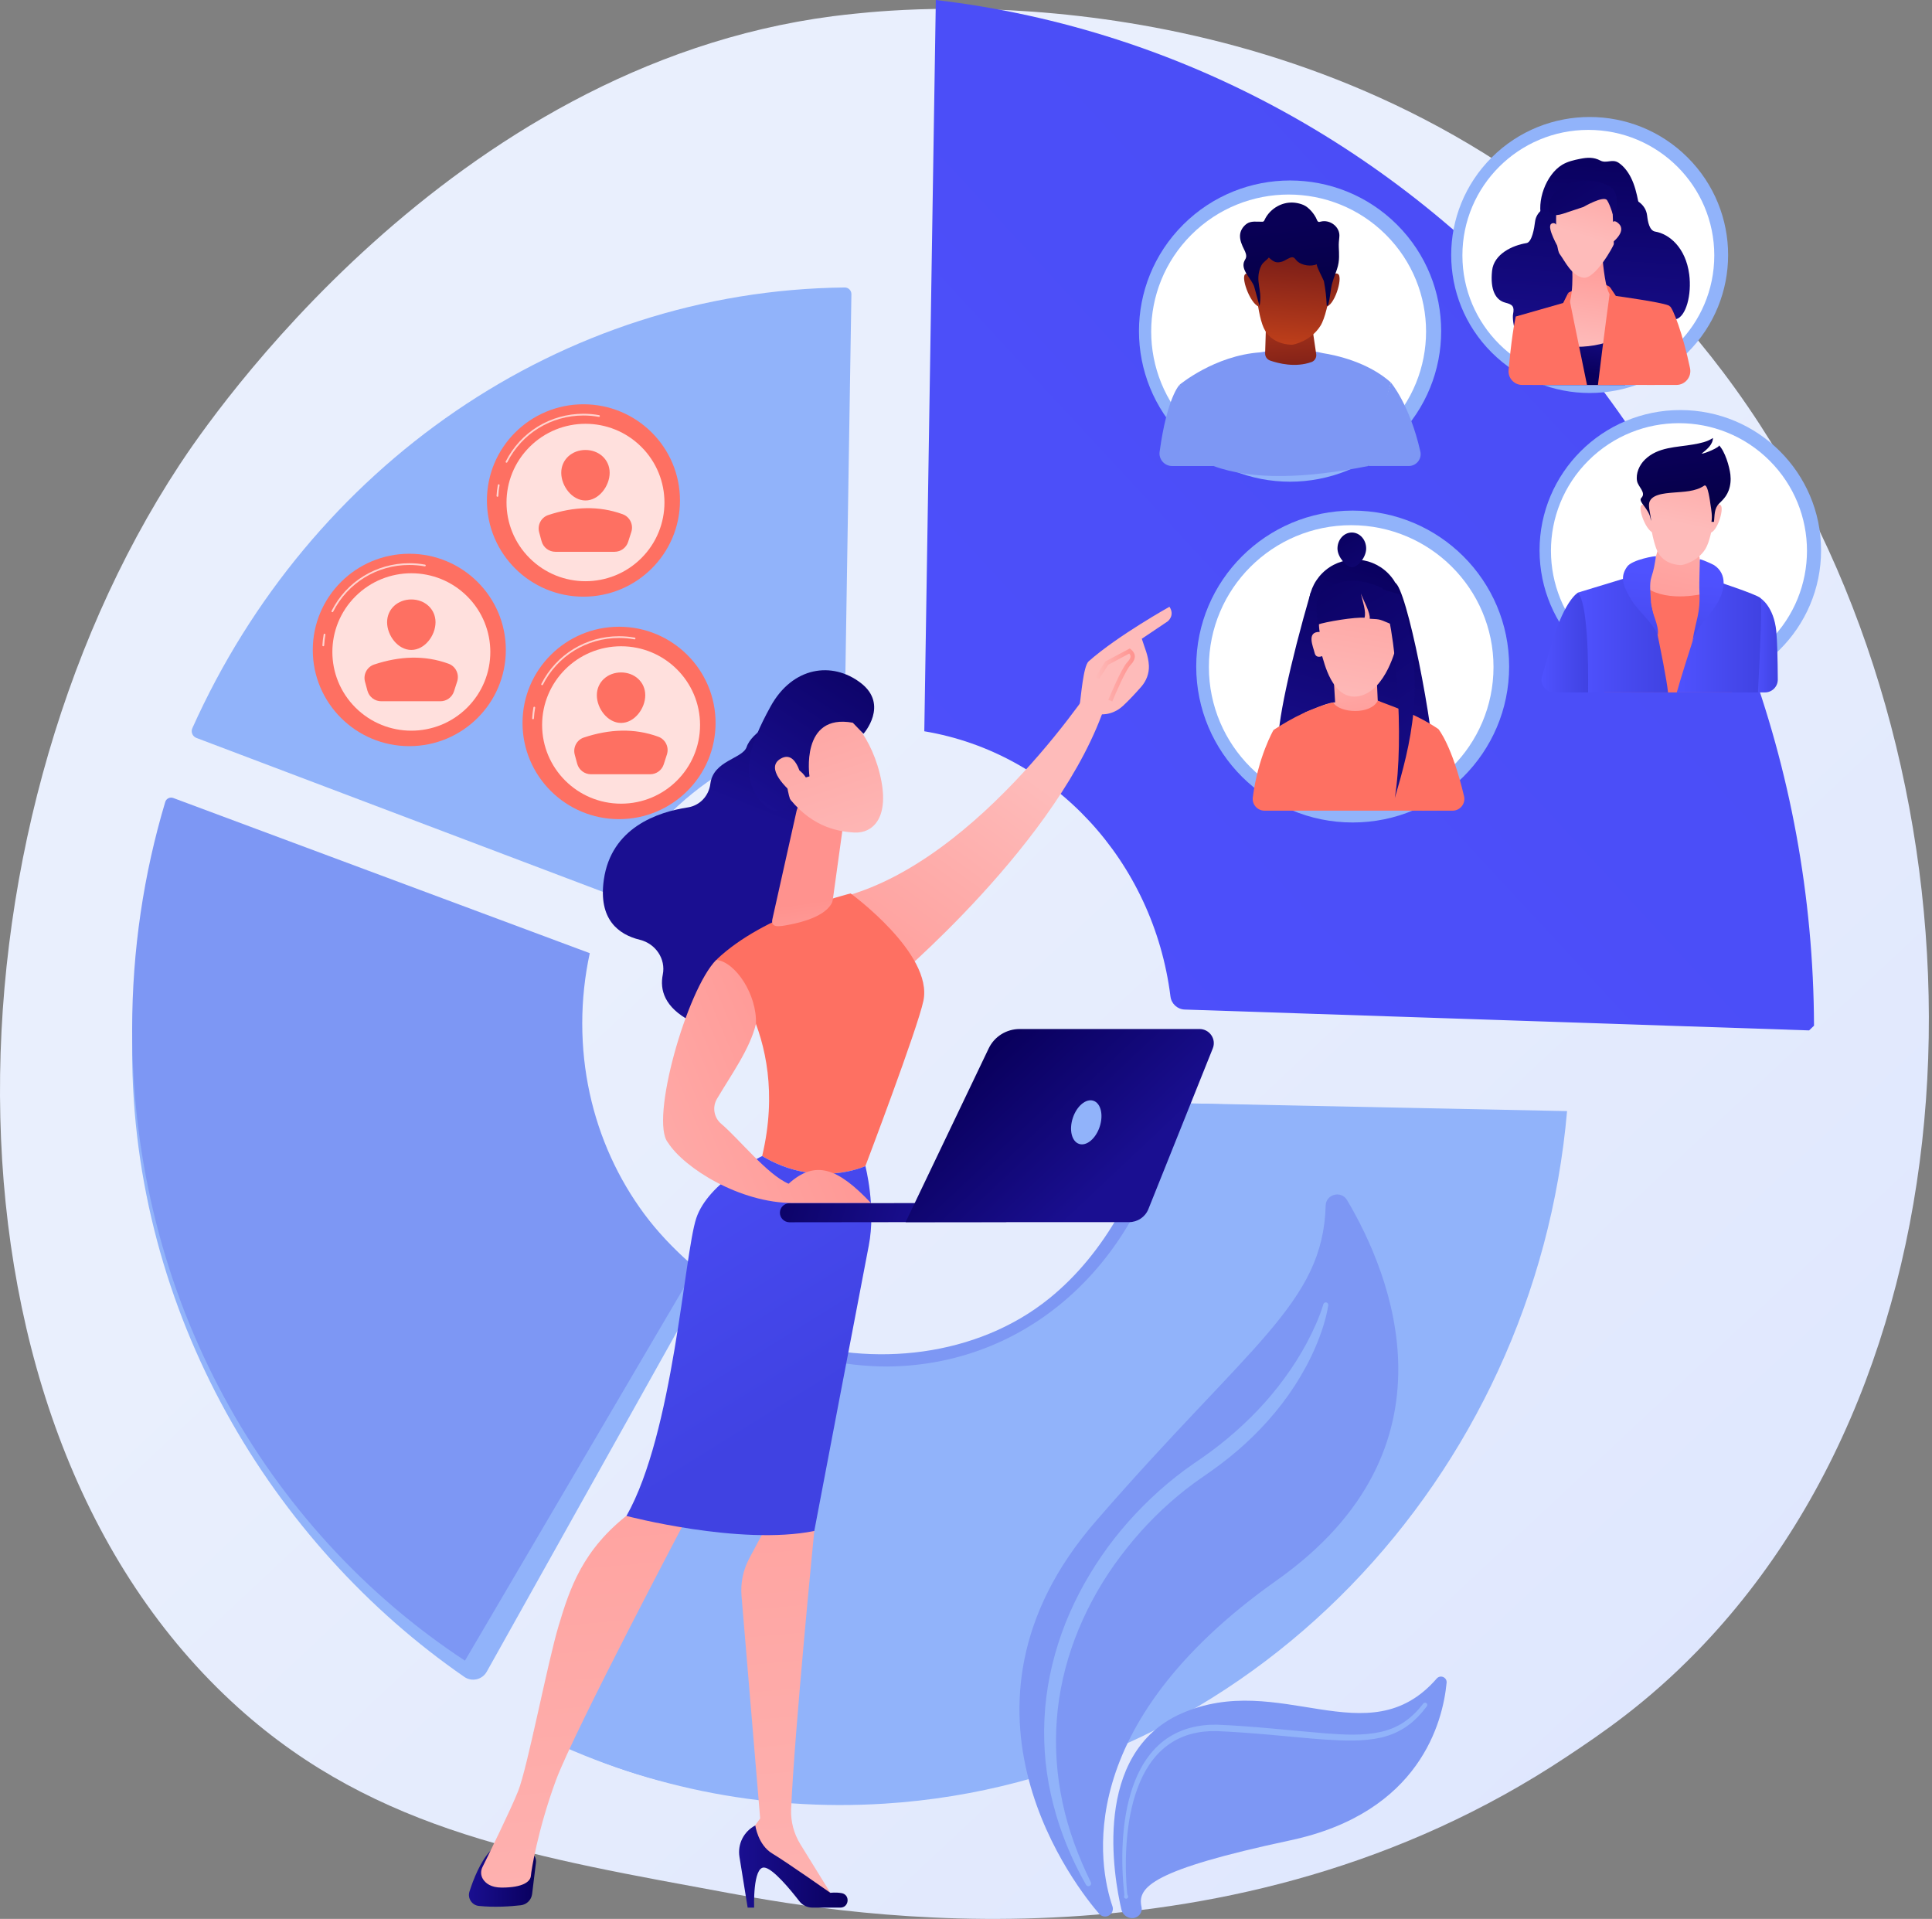 <svg width="146" height="145" viewBox="0 0 146 145" fill="none" xmlns="http://www.w3.org/2000/svg">
<rect x="0" y="0" width="146" height="145" fill="#808080" stroke="none"/>
<g clip-path="url(#clip0_486_3043)">
<path d="M128.226 124.797C124.432 128.695 121.037 130.986 118.437 132.715C93.088 149.583 64.111 144.722 55.152 143.06C40.698 140.379 28.497 138.487 18.014 129.049C-5.808 107.601 -4.649 62.859 13.553 35.144C15.711 31.857 33.886 5.009 62.926 1.226C63.636 1.133 64.166 1.081 64.63 1.032C69.122 0.558 96.961 -1.944 119.661 17.009C122.91 19.722 128.139 24.615 132.988 32.079C150.718 59.368 150.775 101.634 128.226 124.798V124.797Z" fill="url(#paint0_linear_486_3043)"/>
<path d="M46.115 67.601C49.641 60.774 56.2 55.962 63.819 55.102L64.34 22.232C64.345 21.951 64.116 21.72 63.834 21.723C42.345 21.955 23.385 35.283 14.535 55.026C14.406 55.313 14.549 55.65 14.844 55.761L46.115 67.602V67.601Z" fill="#91B3FA"/>
<path d="M88.576 83.349C88.135 83.337 87.74 83.617 87.609 84.037C87.24 85.212 86.565 87.467 86.455 87.752C85.917 89.14 85.288 90.492 84.551 91.786C83.185 94.184 81.437 96.382 79.28 98.123C73.814 102.534 65.956 103.354 59.402 101.171C59.215 101.108 59.03 101.042 58.846 100.973C58.504 100.845 58.121 100.987 57.946 101.305L41.42 131.34C49.444 135.35 56.996 136.399 66.47 135.794C93.997 134.036 115.611 111.762 118.01 84.14L88.576 83.35L88.576 83.349Z" fill="#7D97F4"/>
<path d="M88.576 83.349C86.785 94.31 78.657 102.874 67.612 103.248C64.504 103.353 60.797 102.634 58.072 101.533C57.787 101.418 57.461 101.534 57.308 101.798L40.321 130.92C48.346 134.93 57.408 136.894 66.882 136.288C94.408 134.53 116.023 111.58 118.422 83.959L88.576 83.349V83.349Z" fill="#91B3FA"/>
<path d="M36.781 126.323L53.227 96.924C53.344 96.716 53.294 96.456 53.112 96.302C48.048 92.053 44 86.355 44 78.967C44 77.144 43.189 74.492 43.561 72.782L12.63 61.76C10.913 67.326 9.986 73.249 9.986 79.388C9.986 99.23 20.566 116.683 35.092 126.715C35.66 127.107 36.444 126.924 36.78 126.323H36.781Z" fill="#91B3FA"/>
<path d="M35.136 125.487L52.18 96.451C52.397 96.083 52.322 95.612 52 95.33C47.111 91.044 44 84.603 44 77.334C44 75.512 44.198 73.736 44.569 72.026L13.094 60.3C12.843 60.207 12.564 60.343 12.487 60.599C10.863 66.027 9.987 71.79 9.987 77.755C9.987 98.081 20.064 115.583 35.136 125.486L35.136 125.487Z" fill="#7D97F4"/>
<path d="M69.849 55.258C79.605 56.884 87.17 65.071 88.452 75.302C88.521 75.849 88.974 76.267 89.527 76.285L136.713 77.861C136.86 77.719 136.937 77.645 137.084 77.504C136.939 38.164 108.635 4.461 70.72 0L69.849 55.258Z" fill="url(#paint1_linear_486_3043)"/>
<path d="M105.565 33.066C110.024 28.621 110.024 21.416 105.565 16.971C101.105 12.527 93.875 12.527 89.415 16.971C84.956 21.416 84.956 28.621 89.415 33.066C93.875 37.51 101.105 37.51 105.565 33.066Z" fill="#91B3FA"/>
<path d="M104.725 32.37C108.781 28.328 108.781 21.774 104.725 17.732C100.669 13.69 94.093 13.69 90.037 17.732C85.981 21.774 85.981 28.328 90.037 32.37C94.093 36.412 100.669 36.412 104.725 32.37Z" fill="white"/>
<path d="M91.72 35.214C91.884 34.456 92.013 33.961 92.013 33.961L89.126 29.089C89.126 29.089 88.192 30.031 87.632 34.139C87.554 34.707 87.998 35.214 88.574 35.214H91.72V35.214Z" fill="#7D97F4"/>
<path d="M107.335 34.122C106.533 30.561 105.106 28.903 105.106 28.903L103.299 34.868C103.299 34.868 103.354 34.986 103.437 35.213H106.458C107.034 35.213 107.461 34.682 107.335 34.122Z" fill="#7D97F4"/>
<path d="M91.698 35.213C94.666 36.301 98.699 36.149 103.405 35.213C103.515 34.759 103.665 34.27 103.864 33.708L105.106 28.901C103.366 27.346 100.92 26.833 99.979 26.687C97.791 26.146 95.235 26.625 95.235 26.625C91.769 26.866 89.127 29.083 89.127 29.083L91.275 33.953C91.444 34.363 91.586 34.784 91.699 35.212L91.698 35.213Z" fill="#7D97F4"/>
<path d="M95.679 24.277L95.605 26.705C95.598 26.945 95.747 27.161 95.974 27.242C96.597 27.461 97.887 27.794 99.108 27.358C99.355 27.27 99.503 27.018 99.465 26.76L99.099 24.278H95.679V24.277Z" fill="url(#paint2_linear_486_3043)"/>
<path d="M94.777 20.202C94.777 20.202 94.919 23.481 95.492 24.764C96.064 26.048 97.495 26.048 97.638 26.048C97.781 26.048 99.069 25.762 99.784 24.622C100.5 23.481 100.786 19.774 100.786 19.774C100.786 19.774 99.498 18.348 97.781 18.205C96.064 18.063 94.777 19.488 94.777 20.202Z" fill="url(#paint3_linear_486_3043)"/>
<path d="M100.162 21.385C100.162 21.385 100.818 20.404 101.146 20.731C101.475 21.058 100.818 23.184 100.162 23.184C99.505 23.184 100.162 21.385 100.162 21.385V21.385Z" fill="url(#paint4_linear_486_3043)"/>
<path d="M95.237 21.549C95.237 21.549 94.416 20.404 94.088 20.732C93.76 21.059 94.581 23.185 95.237 23.185V21.549Z" fill="url(#paint5_linear_486_3043)"/>
<path d="M101.191 19.398C101.196 19.177 101.183 18.947 101.172 18.686C101.16 18.425 101.185 18.163 101.213 17.903C101.293 17.154 100.508 16.56 99.798 16.748C99.743 16.763 99.684 16.781 99.632 16.761C99.566 16.735 99.536 16.66 99.51 16.594C99.346 16.186 98.909 15.659 98.496 15.486C98.14 15.338 97.747 15.276 97.364 15.319C96.591 15.407 95.881 15.921 95.559 16.626C95.54 16.666 95.521 16.709 95.484 16.732C95.451 16.753 95.409 16.754 95.369 16.755C94.982 16.76 94.535 16.676 94.208 16.913C93.931 17.114 93.728 17.427 93.708 17.774C93.687 18.152 93.85 18.515 94.019 18.855C94.12 19.061 94.227 19.296 94.146 19.511C94.121 19.577 94.079 19.635 94.048 19.698C93.695 20.395 94.621 21.081 94.792 21.707C94.922 22.182 95.052 22.657 95.181 23.131C95.239 22.828 95.256 22.517 95.23 22.209C95.194 21.786 95.079 21.368 95.095 20.943C95.106 20.638 95.176 20.336 95.317 20.064C95.453 19.802 95.701 19.687 95.885 19.458C96.056 19.617 96.243 19.784 96.475 19.817C96.62 19.839 96.768 19.804 96.909 19.76C97.121 19.694 97.423 19.454 97.629 19.438C97.835 19.422 97.907 19.638 98.043 19.752C98.421 20.068 99.066 20.156 99.519 19.967C99.414 20.011 100.028 21.152 100.048 21.256C100.165 21.863 100.236 22.48 100.259 23.098C100.308 23.134 100.363 23.061 100.379 23.003C100.491 22.591 100.525 22.163 100.598 21.742C100.679 21.267 100.872 20.82 101.027 20.365C101.148 20.011 101.187 19.712 101.192 19.399L101.191 19.398Z" fill="url(#paint6_linear_486_3043)"/>
<path d="M127.528 26.642C131.614 22.57 131.614 15.967 127.528 11.895C123.442 7.822 116.816 7.822 112.73 11.895C108.644 15.967 108.644 22.57 112.73 26.642C116.816 30.715 123.442 30.715 127.528 26.642Z" fill="#91B3FA"/>
<path d="M120.03 28.785C125.286 28.785 129.547 24.538 129.547 19.3C129.547 14.062 125.286 9.815 120.03 9.815C114.773 9.815 110.513 14.062 110.513 19.3C110.513 24.538 114.773 28.785 120.03 28.785Z" fill="white"/>
<path d="M117.989 17.24C117.387 17.24 116.762 17.317 116.526 16.593C116.081 15.231 116.828 13.194 118.051 12.453C118.46 12.205 118.937 12.096 119.407 12.002C119.959 11.892 120.436 11.865 120.934 12.131C121.393 12.377 121.839 11.982 122.315 12.298C122.72 12.567 123.031 12.99 123.247 13.417C123.529 13.975 123.676 14.591 123.799 15.204C123.827 15.343 123.854 15.487 123.822 15.625C123.796 15.741 123.731 15.844 123.667 15.944C123.173 16.706 122.516 17.241 121.565 17.241H117.989V17.24Z" fill="url(#paint7_linear_486_3043)"/>
<path d="M117.868 14.842C117.868 14.842 117.977 15.069 117.267 15.424C116.872 15.623 116.102 15.915 116 16.771C115.948 17.213 115.775 18.303 115.353 18.37C114.303 18.538 112.886 19.191 112.754 20.461C112.602 21.918 113.023 22.683 113.767 22.873C114.314 23.013 114.452 23.16 114.342 23.735C114.236 24.288 114.656 26.27 115.573 26.775C117.629 27.907 119.42 22.751 119.42 22.751L119.84 16.093L117.868 14.841V14.842Z" fill="url(#paint8_linear_486_3043)"/>
<path d="M122.572 14.26C122.572 14.26 122.462 14.501 123.184 14.877C123.587 15.087 124.37 15.397 124.474 16.304C124.527 16.771 124.652 17.429 125.081 17.5C126.15 17.679 127.389 18.716 127.653 20.732C127.854 22.27 127.415 23.92 126.656 24.122C126.1 24.27 126.142 23.976 126.254 24.586C126.362 25.172 126.109 24.946 125.175 25.481C123.082 26.68 120.993 22.64 120.993 22.64L120.564 15.587L122.573 14.26L122.572 14.26Z" fill="url(#paint9_linear_486_3043)"/>
<path d="M119.774 21.652C119.774 21.652 121.363 21.244 121.7 21.748C121.869 22.587 121.956 23.42 121.956 23.42L120.125 23.762L118.914 23.485L118.627 23.318L118.507 22.13C118.507 22.13 119.126 21.772 119.774 21.651L119.774 21.652Z" fill="url(#paint10_linear_486_3043)"/>
<path d="M117.869 17.421C117.869 17.421 117.613 16.658 117.23 16.912C116.847 17.167 117.806 18.792 117.806 18.792L117.869 17.421Z" fill="url(#paint11_linear_486_3043)"/>
<path d="M121.701 17.421C121.701 17.421 121.701 16.276 122.339 16.912C122.978 17.549 121.701 18.439 121.701 18.439V17.421Z" fill="url(#paint12_linear_486_3043)"/>
<path d="M127.715 27.823C127.181 25.251 126.413 23.241 126.171 23.125L124.721 26.7C124.721 26.7 124.428 27.765 124.452 29.088H126.681C127.35 29.088 127.851 28.476 127.715 27.823Z" fill="url(#paint13_linear_486_3043)"/>
<path d="M116.554 29.088C116.621 27.939 116.592 27.215 116.592 27.215L114.548 23.909C114.548 23.909 114.292 24.923 114.037 27.596C114.025 27.72 114.014 27.846 114.003 27.974C113.953 28.574 114.429 29.088 115.032 29.088H116.554H116.554Z" fill="url(#paint14_linear_486_3043)"/>
<path d="M119.383 29.096H121.608L122.212 22.775C122.212 22.775 121.701 22.644 121.445 21.753C121.189 20.862 121.062 19.078 121.062 19.078L118.763 19.586C118.763 19.586 119.019 22.012 118.508 23.157L119.383 29.096Z" fill="url(#paint15_linear_486_3043)"/>
<path d="M122.809 29.096L123.129 25.105C120.799 26.495 118.402 26.428 115.971 25.691L116.661 29.095H122.809V29.096Z" fill="url(#paint16_linear_486_3043)"/>
<path d="M119.929 29.088C119.239 25.768 118.508 22.134 118.508 22.134L118.125 22.896L114.549 23.917C114.724 24.731 115.259 26.972 115.796 29.088H119.93H119.929Z" fill="url(#paint17_linear_486_3043)"/>
<path d="M125.039 29.088C125.23 28.071 125.397 27.277 125.397 27.277L126.171 23.125C125.927 22.883 122.109 22.361 122.109 22.361L121.701 21.753C121.701 21.753 121.191 25.446 120.755 29.088H125.039L125.039 29.088Z" fill="url(#paint18_linear_486_3043)"/>
<path d="M117.614 15.639C117.614 15.639 117.486 18.694 117.87 19.203C118.252 19.712 118.763 20.858 119.658 20.985C120.551 21.112 121.956 18.567 121.956 18.439C121.956 18.312 121.829 15.003 121.829 15.003C121.829 15.003 119.147 12.839 117.614 15.639Z" fill="url(#paint19_linear_486_3043)"/>
<path d="M117.103 15.13C117.103 15.13 116.592 16.657 118.124 16.148L119.657 15.639C119.657 15.639 121.189 14.748 121.445 15.13C121.7 15.511 121.955 16.452 121.955 16.452C121.955 16.452 122.466 15.13 121.955 14.366C121.445 13.602 118.251 12.966 117.102 15.13H117.103Z" fill="url(#paint20_linear_486_3043)"/>
<path d="M102.221 62.15C108.751 62.15 114.045 56.874 114.045 50.366C114.045 43.859 108.751 38.583 102.221 38.583C95.691 38.583 90.398 43.859 90.398 50.366C90.398 56.874 95.691 62.15 102.221 62.15Z" fill="#91B3FA"/>
<path d="M102.109 61.119C108.048 61.119 112.863 56.321 112.863 50.402C112.863 44.483 108.048 39.685 102.109 39.685C96.17 39.685 91.355 44.483 91.355 50.402C91.355 56.321 96.17 61.119 102.109 61.119Z" fill="white"/>
<path d="M104.886 48.253C106.256 46.888 106.256 44.675 104.886 43.309C103.516 41.944 101.295 41.944 99.926 43.309C98.556 44.675 98.556 46.888 99.926 48.253C101.295 49.618 103.516 49.618 104.886 48.253Z" fill="url(#paint21_linear_486_3043)"/>
<path d="M99.037 44.805C97.494 50.121 96.446 54.954 96.616 56.313L101.113 55.84L101.635 46.006L99.037 44.805Z" fill="url(#paint22_linear_486_3043)"/>
<path d="M104.016 44.256L103.399 56.277L108.488 58.977C108.381 54.869 106.275 44.313 105.413 44.03L104.016 44.255L104.016 44.256Z" fill="url(#paint23_linear_486_3043)"/>
<path d="M104.017 50.766L104.165 54.039L100.979 54.517L100.778 51.081L104.017 50.766Z" fill="url(#paint24_linear_486_3043)"/>
<path d="M105.528 48.794C105.528 48.794 104.765 52.193 102.699 52.602C100.633 53.01 100.021 49.808 99.912 49.578C99.912 49.578 99.45 49.794 99.346 49.337C99.242 48.879 98.697 47.728 99.725 47.751C99.725 47.751 99.523 46.608 99.878 46.046C100.234 45.485 100.95 44.135 102.427 44.51C103.904 44.886 106.265 46.124 105.528 48.794V48.794Z" fill="url(#paint25_linear_486_3043)"/>
<path d="M104.115 52.945L106.136 54.013L103.49 56.907L98.598 53.84C99.343 53.563 100.076 53.19 100.745 53.079L104.115 52.945Z" fill="url(#paint26_linear_486_3043)"/>
<path d="M99.84 44.71C99.15 45.672 99.693 46.526 99.507 47.218C100.176 46.975 102.435 46.613 103.115 46.68C103.255 46.219 102.98 45.453 102.838 44.849C103.058 45.423 103.563 46.3 103.509 46.754C104.422 46.796 104.235 46.808 105.261 47.218L104.463 44.442C102.684 43.614 101.147 43.719 99.841 44.711L99.84 44.71Z" fill="url(#paint27_linear_486_3043)"/>
<path d="M103.241 41.448C103.241 42.115 102.611 42.864 102.156 42.864C101.782 42.864 101.072 42.115 101.072 41.448C101.072 40.78 101.557 40.239 102.156 40.239C102.756 40.239 103.241 40.78 103.241 41.448Z" fill="url(#paint28_linear_486_3043)"/>
<path d="M107.586 61.258L108.699 55.091C107.185 54.065 105.782 53.577 104.116 52.947C103.599 54.018 101.239 53.911 100.746 53.08C99.176 53.478 97.682 54.212 96.237 55.163L97.759 61.258H107.586V61.258Z" fill="url(#paint29_linear_486_3043)"/>
<path d="M110.637 60.167C109.736 56.328 108.699 55.091 108.699 55.091L107.034 60.138C107.034 60.138 107.235 60.541 107.498 61.258H109.768C110.343 61.258 110.768 60.724 110.638 60.167H110.637Z" fill="url(#paint30_linear_486_3043)"/>
<path d="M97.87 61.257C98.053 60.598 98.299 59.906 98.618 59.197L96.237 55.164C96.237 55.164 95.062 57.198 94.673 60.26C94.606 60.789 95.022 61.257 95.558 61.257H97.87Z" fill="url(#paint31_linear_486_3043)"/>
<path d="M104.358 44.503C105.538 47.477 106.127 55.864 105.406 60.299C106.534 56.427 107.94 51.516 105.792 44.911L104.358 44.503Z" fill="url(#paint32_linear_486_3043)"/>
<path d="M126.98 52.186C132.854 52.186 137.617 47.44 137.617 41.586C137.617 35.731 132.854 30.985 126.98 30.985C121.105 30.985 116.343 35.731 116.343 41.586C116.343 47.44 121.105 52.186 126.98 52.186Z" fill="#91B3FA"/>
<path d="M133.719 48.435C137.497 44.67 137.497 38.566 133.719 34.801C129.941 31.036 123.816 31.036 120.038 34.801C116.26 38.566 116.26 44.67 120.038 48.435C123.816 52.2 129.941 52.2 133.719 48.435Z" fill="white"/>
<path d="M133.375 52.322C133.914 52.322 134.35 51.884 134.346 51.347C134.336 49.807 134.305 48.455 134.233 47.708C134.049 45.803 133.034 45.198 133.034 45.198L132.517 52.322H133.375Z" fill="url(#paint33_linear_486_3043)"/>
<path d="M130.878 52.322C130.803 48.331 130.729 45.031 130.729 45.031C128.916 43.919 122.221 44.058 122.221 44.058C122.221 44.058 121.756 47.908 121.226 52.322H130.878Z" fill="url(#paint34_linear_486_3043)"/>
<path d="M119.822 52.322H126.052C125.852 50.392 124.243 43.255 124.243 43.255L119.245 44.779C119.245 44.779 119.64 49.229 119.64 50.619C119.64 50.938 119.73 51.556 119.821 52.322H119.822Z" fill="url(#paint35_linear_486_3043)"/>
<path d="M120.009 52.322C120.032 49.969 119.989 45.631 119.246 44.784C119.246 44.784 118.283 45.278 117.307 48.475C117.025 49.398 116.769 50.273 116.53 51.108C116.357 51.716 116.816 52.321 117.45 52.321H120.009L120.009 52.322Z" fill="url(#paint36_linear_486_3043)"/>
<path d="M132.847 52.322C133.027 48.939 133.184 45.335 133.034 45.186C132.755 44.908 129.404 43.817 129.404 43.817C129.404 43.817 127.22 50.472 126.713 52.322H132.847Z" fill="url(#paint37_linear_486_3043)"/>
<path d="M124.453 44.435L125.29 41.516H128.358L128.777 44.852C128.777 44.852 126.126 45.547 124.453 44.435Z" fill="url(#paint38_linear_486_3043)"/>
<path d="M124.453 37.725C124.453 37.725 124.741 40.517 125.227 41.608C125.714 42.698 126.929 42.698 127.051 42.698C127.172 42.698 128.267 42.456 128.874 41.486C129.482 40.517 129.725 37.367 129.725 37.367C129.725 37.367 128.631 36.155 127.172 36.034C125.714 35.913 124.453 37.119 124.453 37.724V37.725Z" fill="url(#paint39_linear_486_3043)"/>
<path d="M129.195 38.736C129.195 38.736 129.753 37.902 130.032 38.18C130.311 38.458 129.753 40.264 129.195 40.264C128.637 40.264 129.195 38.735 129.195 38.735V38.736Z" fill="url(#paint40_linear_486_3043)"/>
<path d="M125.01 38.875C125.01 38.875 124.313 37.902 124.034 38.18C123.755 38.458 124.452 40.265 125.01 40.265V38.875Z" fill="url(#paint41_linear_486_3043)"/>
<path d="M130.626 37.082C130.773 36.7 130.812 36.273 130.765 35.864C130.692 35.247 130.359 34.102 129.898 33.643C130.029 33.774 128.779 34.301 128.586 34.282C128.962 33.977 129.43 33.628 129.447 33.096C129.012 33.388 128.481 33.493 127.964 33.584C126.676 33.81 125.291 33.763 124.299 34.735C123.885 35.141 123.605 35.768 123.711 36.353C123.788 36.78 124.427 37.231 124.034 37.624C123.756 37.903 124.598 38.408 124.734 39.198C124.744 39.255 124.754 39.313 124.771 39.367C124.759 38.964 124.603 38.53 124.613 38.138C124.633 37.333 125.851 37.276 126.446 37.222C127.238 37.152 128.103 37.158 128.788 36.697C129.067 36.509 129.244 38.026 129.256 38.1C129.325 38.532 129.407 38.995 129.334 39.431H129.526C129.582 38.919 129.531 38.43 129.908 38.057C130.091 37.878 130.274 37.696 130.417 37.484C130.502 37.358 130.572 37.222 130.626 37.081L130.626 37.082Z" fill="url(#paint42_linear_486_3043)"/>
<path d="M125.141 42.035C125.034 42.674 125.001 42.983 124.798 43.598C124.614 44.153 124.749 44.927 124.76 45.511C124.776 46.326 125.411 47.217 125.272 48.018C124.916 47.022 123.83 46.246 123.274 45.316C122.731 44.407 122.343 43.673 122.964 42.815C123.349 42.283 125.15 41.985 125.141 42.035L125.141 42.035Z" fill="url(#paint43_linear_486_3043)"/>
<path d="M128.425 44.708C128.502 46.405 128.168 46.749 127.897 48.464C128.261 47.306 129.08 46.697 129.725 45.664C130.36 44.646 130.566 43.377 129.526 42.698C129.455 42.652 128.448 42.187 128.453 42.277C128.465 42.525 128.392 43.973 128.425 44.708H128.425Z" fill="url(#paint44_linear_486_3043)"/>
<path d="M30.931 56.382C34.959 56.382 38.225 53.128 38.225 49.113C38.225 45.098 34.959 41.844 30.931 41.844C26.903 41.844 23.637 45.098 23.637 49.113C23.637 53.128 26.903 56.382 30.931 56.382Z" fill="url(#paint45_linear_486_3043)"/>
<path d="M35.917 54.082C38.671 51.338 38.671 46.889 35.917 44.144C33.163 41.4 28.699 41.4 25.945 44.144C23.191 46.889 23.191 51.338 25.945 54.082C28.699 56.827 33.163 56.827 35.917 54.082Z" fill="url(#paint46_linear_486_3043)"/>
<path opacity="0.7" d="M24.431 48.835C24.431 48.835 24.428 48.835 24.427 48.835C24.39 48.833 24.363 48.802 24.364 48.765C24.379 48.489 24.411 48.212 24.46 47.942C24.466 47.905 24.501 47.882 24.537 47.888C24.573 47.894 24.597 47.929 24.591 47.965C24.543 48.23 24.512 48.501 24.498 48.771C24.495 48.807 24.466 48.834 24.431 48.834V48.835Z" fill="white"/>
<path opacity="0.7" d="M25.117 46.26C25.107 46.26 25.097 46.258 25.087 46.252C25.054 46.236 25.041 46.196 25.057 46.163C26.183 43.94 28.434 42.559 30.931 42.559C31.33 42.559 31.729 42.594 32.117 42.665C32.154 42.672 32.178 42.706 32.171 42.742C32.164 42.778 32.13 42.803 32.094 42.795C31.713 42.726 31.321 42.691 30.931 42.691C28.485 42.691 26.279 44.044 25.176 46.222C25.164 46.246 25.141 46.259 25.116 46.259L25.117 46.26Z" fill="white"/>
<path opacity="0.78" d="M35.305 53.471C37.636 51.148 37.636 47.383 35.305 45.06C32.974 42.737 29.196 42.737 26.865 45.06C24.534 47.383 24.534 51.148 26.865 53.471C29.196 55.794 32.974 55.794 35.305 53.471Z" fill="white"/>
<path d="M32.912 47.018C32.912 48.026 32.093 49.112 31.082 49.112C30.072 49.112 29.253 48.026 29.253 47.018C29.253 46.011 30.072 45.297 31.082 45.297C32.093 45.297 32.912 46.011 32.912 47.018Z" fill="url(#paint47_linear_486_3043)"/>
<path d="M28.812 52.99H33.278C33.749 52.99 34.165 52.688 34.308 52.241L34.549 51.492C34.725 50.944 34.439 50.35 33.896 50.153C32.078 49.491 30.198 49.576 28.273 50.214C27.734 50.393 27.434 50.968 27.583 51.515L27.768 52.195C27.896 52.665 28.324 52.99 28.812 52.99Z" fill="url(#paint48_linear_486_3043)"/>
<path d="M44.091 45.087C48.12 45.087 51.385 41.833 51.385 37.818C51.385 33.803 48.12 30.549 44.091 30.549C40.063 30.549 36.797 33.803 36.797 37.818C36.797 41.833 40.063 45.087 44.091 45.087Z" fill="url(#paint49_linear_486_3043)"/>
<path d="M49.077 42.787C51.831 40.043 51.831 35.594 49.077 32.849C46.324 30.105 41.859 30.105 39.105 32.849C36.352 35.594 36.352 40.043 39.105 42.787C41.859 45.532 46.324 45.532 49.077 42.787Z" fill="url(#paint50_linear_486_3043)"/>
<path opacity="0.7" d="M37.591 37.54C37.591 37.54 37.589 37.54 37.588 37.54C37.551 37.538 37.523 37.507 37.524 37.47C37.539 37.194 37.571 36.917 37.62 36.647C37.627 36.61 37.661 36.587 37.697 36.593C37.734 36.599 37.758 36.634 37.751 36.67C37.703 36.935 37.672 37.206 37.658 37.476C37.656 37.512 37.627 37.539 37.591 37.539V37.54Z" fill="white"/>
<path opacity="0.7" d="M38.277 34.966C38.267 34.966 38.256 34.964 38.246 34.959C38.214 34.942 38.2 34.902 38.217 34.869C39.343 32.646 41.594 31.265 44.091 31.265C44.489 31.265 44.888 31.3 45.277 31.371C45.313 31.378 45.337 31.412 45.331 31.448C45.324 31.484 45.29 31.509 45.253 31.501C44.872 31.432 44.481 31.397 44.091 31.397C41.644 31.397 39.439 32.75 38.336 34.928C38.324 34.952 38.3 34.965 38.276 34.965L38.277 34.966Z" fill="white"/>
<path opacity="0.78" d="M48.465 42.177C50.795 39.855 50.795 36.089 48.465 33.766C46.134 31.443 42.355 31.443 40.025 33.766C37.694 36.089 37.694 39.855 40.025 42.177C42.355 44.5 46.134 44.5 48.465 42.177Z" fill="white"/>
<path d="M46.072 35.723C46.072 36.73 45.253 37.818 44.242 37.818C43.232 37.818 42.413 36.73 42.413 35.723C42.413 34.716 43.232 34.002 44.242 34.002C45.253 34.002 46.072 34.717 46.072 35.723Z" fill="url(#paint51_linear_486_3043)"/>
<path d="M41.972 41.696H46.438C46.909 41.696 47.325 41.393 47.468 40.946L47.709 40.197C47.885 39.649 47.599 39.056 47.056 38.858C45.239 38.196 43.359 38.281 41.433 38.919C40.894 39.098 40.595 39.673 40.743 40.22L40.928 40.9C41.056 41.37 41.484 41.696 41.972 41.696Z" fill="url(#paint52_linear_486_3043)"/>
<path d="M46.781 61.898C50.81 61.898 54.075 58.643 54.075 54.629C54.075 50.614 50.81 47.359 46.781 47.359C42.753 47.359 39.487 50.614 39.487 54.629C39.487 58.643 42.753 61.898 46.781 61.898Z" fill="url(#paint53_linear_486_3043)"/>
<path d="M46.781 61.656C50.676 61.656 53.833 58.51 53.833 54.629C53.833 50.748 50.676 47.602 46.781 47.602C42.887 47.602 39.73 50.748 39.73 54.629C39.73 58.51 42.887 61.656 46.781 61.656Z" fill="url(#paint54_linear_486_3043)"/>
<path opacity="0.7" d="M40.281 54.35C40.281 54.35 40.279 54.35 40.278 54.35C40.241 54.348 40.213 54.317 40.214 54.281C40.229 54.005 40.261 53.728 40.31 53.457C40.317 53.421 40.351 53.397 40.387 53.403C40.424 53.41 40.448 53.444 40.441 53.48C40.394 53.746 40.362 54.017 40.348 54.287C40.346 54.322 40.317 54.35 40.281 54.35V54.35Z" fill="white"/>
<path opacity="0.7" d="M40.967 51.776C40.957 51.776 40.947 51.774 40.937 51.769C40.904 51.752 40.89 51.713 40.907 51.679C42.033 49.456 44.284 48.075 46.781 48.075C47.179 48.075 47.579 48.111 47.967 48.181C48.004 48.188 48.028 48.223 48.021 48.258C48.014 48.295 47.98 48.319 47.943 48.312C47.562 48.242 47.171 48.208 46.781 48.208C44.334 48.208 42.129 49.561 41.026 51.739C41.014 51.762 40.991 51.776 40.966 51.776L40.967 51.776Z" fill="white"/>
<path opacity="0.78" d="M46.935 60.729C50.231 60.729 52.903 58.066 52.903 54.782C52.903 51.497 50.231 48.834 46.935 48.834C43.639 48.834 40.967 51.497 40.967 54.782C40.967 58.066 43.639 60.729 46.935 60.729Z" fill="white"/>
<path d="M48.762 52.534C48.762 53.541 47.943 54.628 46.933 54.628C45.922 54.628 45.103 53.541 45.103 52.534C45.103 51.527 45.922 50.812 46.933 50.812C47.943 50.812 48.762 51.527 48.762 52.534Z" fill="url(#paint55_linear_486_3043)"/>
<path d="M44.662 58.506H49.129C49.599 58.506 50.015 58.203 50.158 57.757L50.399 57.008C50.575 56.459 50.289 55.866 49.746 55.669C47.929 55.006 46.049 55.091 44.123 55.73C43.584 55.908 43.285 56.484 43.434 57.031L43.618 57.711C43.746 58.18 44.174 58.506 44.662 58.506Z" fill="url(#paint56_linear_486_3043)"/>
<path d="M58.812 54.34C58.812 54.34 56.797 55.316 56.426 56.439C56.129 57.339 53.901 57.455 53.681 59.226C53.567 60.14 52.888 60.872 51.975 61.012C49.699 61.359 46.192 62.537 45.631 66.475C45.203 69.48 46.74 70.62 48.353 71.014C49.539 71.304 50.326 72.453 50.086 73.645C49.857 74.788 50.199 76.111 52.187 77.156C56.642 79.499 61.091 71.606 61.091 71.606L62.003 57.825L58.812 54.34V54.34Z" fill="url(#paint57_linear_486_3043)"/>
<path d="M83.053 51.072C83.053 51.072 74.158 65.094 63.581 67.802C63.581 67.802 65.642 73.652 67.233 74.322C67.233 74.322 80.246 63.501 83.59 53.065L83.053 51.073V51.072Z" fill="url(#paint58_linear_486_3043)"/>
<path d="M40.5 140.754L40.212 143.116C40.157 143.564 39.803 143.918 39.353 143.969C38.594 144.056 37.375 144.144 36.181 144.019C35.658 143.963 35.318 143.435 35.477 142.936C35.768 142.024 36.3 140.655 37.067 139.85H39.696C40.182 139.85 40.558 140.273 40.5 140.754L40.5 140.754Z" fill="url(#paint59_linear_486_3043)"/>
<path d="M61.092 113.086L61.535 115.687C61.535 115.687 60.049 130.687 59.785 136.688C59.744 137.629 59.988 138.558 60.484 139.36L63.068 143.542L56.501 139.68L56.37 138.881L57.445 137.409L56.037 120.604C55.954 119.617 56.158 118.627 56.625 117.752L57.984 115.209L61.092 113.086Z" fill="url(#paint60_linear_486_3043)"/>
<path d="M63.499 144.148H61.404C61.011 144.148 60.642 143.968 60.403 143.658C59.749 142.812 58.396 141.162 57.748 141.119C56.877 141.061 56.989 144.148 56.989 144.148H56.5L55.881 140.312C55.725 139.347 56.207 138.391 57.077 137.938C57.077 137.938 57.276 139.407 58.356 140.055C59.436 140.705 62.751 143.03 62.751 143.03C62.751 143.03 63.157 142.973 63.602 143.053C64.263 143.172 64.171 144.148 63.499 144.148Z" fill="url(#paint61_linear_486_3043)"/>
<path d="M52.097 114.321C52.097 114.321 43.392 130.778 42.008 134.535C40.624 138.292 40.139 141.426 40.121 141.724C40.092 142.188 39.513 142.633 37.918 142.633C37.094 142.633 36.691 142.304 36.493 141.985C36.325 141.713 36.316 141.374 36.458 141.087C36.962 140.072 38.559 136.826 39.151 135.354C39.858 133.596 41.378 125.631 42.211 122.862C43.045 120.092 43.987 117.088 47.617 114.321C47.617 114.321 50.11 111.889 52.097 114.321L52.097 114.321Z" fill="url(#paint62_linear_486_3043)"/>
<path d="M57.596 87.355C59.842 77.872 54.153 72.509 54.153 72.509C57.743 69.075 64.283 67.513 64.283 67.513C64.283 67.513 70.524 72.059 69.783 75.619C69.35 77.705 65.397 88.113 65.397 88.113C65.397 88.113 61.742 89.837 57.596 87.356V87.355Z" fill="url(#paint63_linear_486_3043)"/>
<path d="M52.617 92.05C53.531 89.307 57.596 87.356 57.596 87.356C61.741 89.837 65.396 88.113 65.396 88.113C65.396 88.113 66.216 91.235 65.65 94.137C65.084 97.038 61.535 115.687 61.535 115.687C55.943 116.816 47.341 114.551 47.341 114.551C50.903 108.248 51.703 94.794 52.617 92.05Z" fill="url(#paint64_linear_486_3043)"/>
<path d="M60.203 61.246L58.377 69.419C58.203 70.139 58.861 70.022 59.591 69.884C60.788 69.66 62.329 69.197 62.844 68.269C62.897 68.175 62.923 68.068 62.938 67.961L63.722 62.294C63.784 61.844 63.54 61.408 63.124 61.224L61.61 60.555C61.027 60.297 60.353 60.629 60.203 61.246V61.246Z" fill="url(#paint65_linear_486_3043)"/>
<path d="M63.7 53.796C63.7 53.796 65.644 55.107 66.479 58.446C67.314 61.785 65.957 62.983 64.566 62.909C63.175 62.836 61.157 62.407 59.41 60.011C57.661 57.616 61.153 52.193 63.701 53.795L63.7 53.796Z" fill="url(#paint66_linear_486_3043)"/>
<path d="M61.172 58.665C61.172 58.665 60.459 53.88 64.446 54.612L65.252 55.449C65.252 55.449 67.203 53.259 65.044 51.604C62.885 49.949 59.889 50.372 58.23 53.386C56.573 56.399 55.971 58.517 57.361 60.389C58.75 62.262 59.795 60.656 59.795 60.656C59.795 60.656 59.158 59.035 59.687 58.34C60.215 57.644 60.897 58.744 60.897 58.744L61.172 58.665Z" fill="url(#paint67_linear_486_3043)"/>
<path d="M60.627 59.075C60.627 59.075 60.275 56.613 59.014 57.317C57.752 58.021 59.469 59.617 60.157 60.16L60.627 59.075Z" fill="url(#paint68_linear_486_3043)"/>
<path d="M82.992 53.959C83.019 54.248 81.94 54.448 81.596 53.215C81.691 52.68 81.858 50.335 82.27 49.971C84.463 48.031 88.375 45.85 88.375 45.85C88.813 46.515 88.239 46.954 88.239 46.954L86.286 48.267C86.49 48.939 86.787 49.534 86.821 50.301C86.847 50.882 86.631 51.451 86.244 51.892C85.855 52.335 85.332 52.906 84.861 53.34C83.968 54.161 82.992 53.959 82.992 53.959Z" fill="url(#paint69_linear_486_3043)"/>
<path d="M84.052 53.004L83.754 52.881C83.794 52.785 84.731 50.516 85.184 50.044C85.356 49.865 85.439 49.712 85.432 49.588C85.428 49.521 85.395 49.455 85.332 49.387L83.752 50.23L83.054 51.319L82.782 51.145L83.526 49.985L85.376 48.999L85.46 49.067C85.647 49.22 85.743 49.383 85.755 49.568C85.768 49.788 85.659 50.017 85.419 50.267C85.077 50.622 84.317 52.363 84.053 53.004L84.052 53.004Z" fill="url(#paint70_linear_486_3043)"/>
<path d="M59.631 92.359C59.643 92.359 59.656 92.36 59.668 92.36L75.979 92.342C76.382 92.342 76.709 92.019 76.708 91.622C76.708 91.224 76.379 90.896 75.977 90.902L59.666 90.92C59.263 90.92 58.937 91.243 58.937 91.64C58.937 92.026 59.245 92.34 59.63 92.359H59.631Z" fill="url(#paint71_linear_486_3043)"/>
<path d="M90.641 77.756H77.058C76.056 77.756 75.143 78.326 74.716 79.22L68.436 92.35H85.317C85.963 92.35 86.543 91.961 86.781 91.369L91.65 79.219C91.931 78.517 91.407 77.756 90.641 77.756V77.756Z" fill="url(#paint72_linear_486_3043)"/>
<path d="M83.103 85.141C83.401 84.241 83.188 83.361 82.627 83.177C82.067 82.993 81.371 83.574 81.073 84.475C80.775 85.375 80.988 86.255 81.549 86.439C82.109 86.623 82.805 86.042 83.103 85.141Z" fill="#91B3FA"/>
<path d="M54.13 72.529C51.904 74.767 49.081 84.688 50.482 86.345C51.715 88.274 55.915 90.899 59.915 90.903H65.815C63.335 88.277 61.628 87.611 59.595 89.448C57.982 88.76 55.889 86.099 54.493 84.911C53.945 84.445 53.816 83.649 54.182 83.03C55.292 81.159 56.683 79.235 57.125 77.371C57.22 75.188 55.599 72.688 54.13 72.53V72.529Z" fill="url(#paint73_linear_486_3043)"/>
<path d="M83.476 144.82C83.317 144.811 83.171 144.739 83.067 144.619C81.554 142.877 70.476 129.187 82.774 114.992C94.448 101.518 99.975 98.516 100.18 91.098C100.204 90.232 101.355 89.938 101.797 90.684C105.101 96.261 110.588 109.443 96.473 119.422C80.903 130.43 83.048 141.057 84.067 144.046C84.202 144.441 83.894 144.845 83.476 144.82V144.82Z" fill="#7D97F4"/>
<path d="M85.519 144.942C85.144 144.92 84.828 144.657 84.744 144.292C84.165 141.81 82.501 132.5 89.249 129.492C96.677 126.182 103.376 132.806 108.57 126.839C108.843 126.525 109.358 126.742 109.319 127.156C109.038 130.09 107.319 136.968 97.522 139.06C87.035 141.299 85.935 142.6 86.262 144.086C86.363 144.545 85.989 144.97 85.519 144.942V144.942Z" fill="#7D97F4"/>
<path d="M100.377 98.631C100.289 99.187 100.155 99.713 99.989 100.237C99.825 100.76 99.63 101.273 99.414 101.777C98.986 102.787 98.454 103.753 97.862 104.679C96.668 106.528 95.179 108.184 93.509 109.62C92.676 110.334 91.778 111 90.887 111.607C90.019 112.2 89.19 112.852 88.401 113.55C86.823 114.946 85.417 116.535 84.198 118.252C81.772 121.689 80.172 125.737 79.862 129.942C79.7 132.04 79.857 134.165 80.301 136.235C80.742 138.308 81.496 140.314 82.435 142.232C82.486 142.334 82.444 142.458 82.341 142.509C82.243 142.558 82.124 142.519 82.07 142.426C80.999 140.541 80.152 138.515 79.608 136.398C79.332 135.341 79.134 134.262 79.018 133.172C78.91 132.082 78.873 130.981 78.929 129.884C79.03 127.688 79.485 125.511 80.221 123.438C80.959 121.364 81.993 119.401 83.236 117.588C84.479 115.772 85.956 114.121 87.595 112.651C88.417 111.918 89.282 111.232 90.192 110.605C91.084 110.003 91.928 109.395 92.738 108.714C94.357 107.369 95.831 105.845 97.07 104.139C97.698 103.292 98.257 102.395 98.76 101.465C99.251 100.535 99.702 99.558 100.004 98.56L100.008 98.547C100.038 98.448 100.144 98.391 100.244 98.421C100.335 98.449 100.39 98.539 100.376 98.631L100.377 98.631Z" fill="#91B3FA"/>
<path d="M84.95 143.273C84.976 143.18 84.959 143.096 84.95 143.009L84.923 142.752L84.878 142.235C84.852 141.89 84.834 141.544 84.823 141.199C84.801 140.508 84.808 139.815 84.849 139.124C84.934 137.743 85.143 136.357 85.599 135.031C86.051 133.715 86.788 132.435 87.931 131.549C88.501 131.113 89.157 130.784 89.847 130.59C90.536 130.391 91.254 130.315 91.962 130.324C94.744 130.436 97.487 130.761 100.231 130.985C101.596 131.085 102.978 131.161 104.291 130.881C104.616 130.808 104.935 130.712 105.243 130.588C105.547 130.456 105.844 130.306 106.118 130.117C106.669 129.746 107.142 129.26 107.557 128.728L107.558 128.727C107.616 128.654 107.722 128.64 107.795 128.697C107.868 128.754 107.881 128.857 107.827 128.93C107.407 129.491 106.92 130.017 106.334 130.43C106.044 130.639 105.727 130.809 105.401 130.958C105.072 131.1 104.731 131.211 104.385 131.296C102.988 131.607 101.576 131.537 100.196 131.453C98.811 131.361 97.44 131.21 96.066 131.093C94.697 130.974 93.312 130.865 91.953 130.808C91.283 130.794 90.612 130.86 89.973 131.039C89.333 131.212 88.731 131.509 88.202 131.905C87.136 132.699 86.409 133.891 85.95 135.157C85.484 136.429 85.253 137.785 85.144 139.145C85.091 139.826 85.072 140.51 85.08 141.194C85.085 141.536 85.097 141.878 85.116 142.22L85.151 142.732L85.173 142.987C85.182 143.072 85.185 143.159 85.233 143.236C85.278 143.309 85.255 143.405 85.182 143.451C85.108 143.496 85.012 143.473 84.966 143.4C84.943 143.362 84.937 143.318 84.948 143.277L84.949 143.274L84.95 143.273Z" fill="#91B3FA"/>
</g>
<defs>
<linearGradient id="paint0_linear_486_3043" x1="159.084" y1="168.541" x2="56.681" y2="59.158" gradientUnits="userSpaceOnUse">
<stop stop-color="#DAE3FE"/>
<stop offset="1" stop-color="#E9EFFD"/>
</linearGradient>
<linearGradient id="paint1_linear_486_3043" x1="27.12" y1="109.471" x2="337.047" y2="-177.91" gradientUnits="userSpaceOnUse">
<stop stop-color="#4F52FF"/>
<stop offset="1" stop-color="#4042E2"/>
</linearGradient>
<linearGradient id="paint2_linear_486_3043" x1="97.198" y1="21.545" x2="97.832" y2="31.38" gradientUnits="userSpaceOnUse">
<stop stop-color="#C4421B"/>
<stop offset="1" stop-color="#5C0E16"/>
</linearGradient>
<linearGradient id="paint3_linear_486_3043" x1="97.249" y1="26.683" x2="98.064" y2="16.335" gradientUnits="userSpaceOnUse">
<stop stop-color="#C4421B"/>
<stop offset="1" stop-color="#5C0E16"/>
</linearGradient>
<linearGradient id="paint4_linear_486_3043" x1="100.153" y1="26.912" x2="100.969" y2="16.564" gradientUnits="userSpaceOnUse">
<stop stop-color="#C4421B"/>
<stop offset="1" stop-color="#5C0E16"/>
</linearGradient>
<linearGradient id="paint5_linear_486_3043" x1="94.278" y1="26.449" x2="95.093" y2="16.102" gradientUnits="userSpaceOnUse">
<stop stop-color="#C4421B"/>
<stop offset="1" stop-color="#5C0E16"/>
</linearGradient>
<linearGradient id="paint6_linear_486_3043" x1="97.313" y1="16.748" x2="98.637" y2="27.023" gradientUnits="userSpaceOnUse">
<stop stop-color="#090056"/>
<stop offset="1" stop-color="#020039"/>
</linearGradient>
<linearGradient id="paint7_linear_486_3043" x1="120.388" y1="11.189" x2="119.355" y2="27.933" gradientUnits="userSpaceOnUse">
<stop stop-color="#09005D"/>
<stop offset="1" stop-color="#1A0F91"/>
</linearGradient>
<linearGradient id="paint8_linear_486_3043" x1="116.749" y1="10.964" x2="115.716" y2="27.707" gradientUnits="userSpaceOnUse">
<stop stop-color="#09005D"/>
<stop offset="1" stop-color="#1A0F91"/>
</linearGradient>
<linearGradient id="paint9_linear_486_3043" x1="124.578" y1="11.447" x2="123.546" y2="28.191" gradientUnits="userSpaceOnUse">
<stop stop-color="#09005D"/>
<stop offset="1" stop-color="#1A0F91"/>
</linearGradient>
<linearGradient id="paint10_linear_486_3043" x1="117.35" y1="4.092" x2="118.396" y2="10.975" gradientUnits="userSpaceOnUse">
<stop stop-color="#FF928E"/>
<stop offset="1" stop-color="#FE7062"/>
</linearGradient>
<linearGradient id="paint11_linear_486_3043" x1="117.691" y1="17.237" x2="120.41" y2="8.526" gradientUnits="userSpaceOnUse">
<stop stop-color="#FEBBBA"/>
<stop offset="1" stop-color="#FF928E"/>
</linearGradient>
<linearGradient id="paint12_linear_486_3043" x1="121.731" y1="18.498" x2="124.45" y2="9.787" gradientUnits="userSpaceOnUse">
<stop stop-color="#FEBBBA"/>
<stop offset="1" stop-color="#FF928E"/>
</linearGradient>
<linearGradient id="paint13_linear_486_3043" x1="122.241" y1="3.349" x2="123.287" y2="10.231" gradientUnits="userSpaceOnUse">
<stop stop-color="#FF928E"/>
<stop offset="1" stop-color="#FE7062"/>
</linearGradient>
<linearGradient id="paint14_linear_486_3043" x1="111.815" y1="4.934" x2="112.861" y2="11.816" gradientUnits="userSpaceOnUse">
<stop stop-color="#FF928E"/>
<stop offset="1" stop-color="#FE7062"/>
</linearGradient>
<linearGradient id="paint15_linear_486_3043" x1="119.897" y1="26.265" x2="121.15" y2="17.852" gradientUnits="userSpaceOnUse">
<stop stop-color="#FEBBBA"/>
<stop offset="1" stop-color="#FF928E"/>
</linearGradient>
<linearGradient id="paint16_linear_486_3043" x1="119.286" y1="28.084" x2="119.89" y2="24.026" gradientUnits="userSpaceOnUse">
<stop stop-color="#09005D"/>
<stop offset="1" stop-color="#1A0F91"/>
</linearGradient>
<linearGradient id="paint17_linear_486_3043" x1="113.889" y1="4.618" x2="114.935" y2="11.501" gradientUnits="userSpaceOnUse">
<stop stop-color="#FF928E"/>
<stop offset="1" stop-color="#FE7062"/>
</linearGradient>
<linearGradient id="paint18_linear_486_3043" x1="120.031" y1="3.685" x2="121.077" y2="10.568" gradientUnits="userSpaceOnUse">
<stop stop-color="#FF928E"/>
<stop offset="1" stop-color="#FE7062"/>
</linearGradient>
<linearGradient id="paint19_linear_486_3043" x1="119.542" y1="17.815" x2="122.261" y2="9.103" gradientUnits="userSpaceOnUse">
<stop stop-color="#FEBBBA"/>
<stop offset="1" stop-color="#FF928E"/>
</linearGradient>
<linearGradient id="paint20_linear_486_3043" x1="116.747" y1="10.768" x2="127.766" y2="28.392" gradientUnits="userSpaceOnUse">
<stop stop-color="#09005D"/>
<stop offset="1" stop-color="#1A0F91"/>
</linearGradient>
<linearGradient id="paint21_linear_486_3043" x1="103.494" y1="41.644" x2="98.877" y2="59.323" gradientUnits="userSpaceOnUse">
<stop stop-color="#09005D"/>
<stop offset="1" stop-color="#1A0F91"/>
</linearGradient>
<linearGradient id="paint22_linear_486_3043" x1="102.41" y1="41.36" x2="97.794" y2="59.039" gradientUnits="userSpaceOnUse">
<stop stop-color="#09005D"/>
<stop offset="1" stop-color="#1A0F91"/>
</linearGradient>
<linearGradient id="paint23_linear_486_3043" x1="108.528" y1="42.958" x2="103.912" y2="60.637" gradientUnits="userSpaceOnUse">
<stop stop-color="#09005D"/>
<stop offset="1" stop-color="#1A0F91"/>
</linearGradient>
<linearGradient id="paint24_linear_486_3043" x1="100.063" y1="46.533" x2="104.432" y2="57.603" gradientUnits="userSpaceOnUse">
<stop stop-color="#FEBBBA"/>
<stop offset="1" stop-color="#FF928E"/>
</linearGradient>
<linearGradient id="paint25_linear_486_3043" x1="101.389" y1="53.704" x2="104.404" y2="36.877" gradientUnits="userSpaceOnUse">
<stop stop-color="#FEBBBA"/>
<stop offset="1" stop-color="#FF928E"/>
</linearGradient>
<linearGradient id="paint26_linear_486_3043" x1="101.285" y1="46.17" x2="102.918" y2="57.953" gradientUnits="userSpaceOnUse">
<stop stop-color="#FEBBBA"/>
<stop offset="1" stop-color="#FF928E"/>
</linearGradient>
<linearGradient id="paint27_linear_486_3043" x1="98.306" y1="39.477" x2="111.427" y2="62.35" gradientUnits="userSpaceOnUse">
<stop stop-color="#09005D"/>
<stop offset="1" stop-color="#1A0F91"/>
</linearGradient>
<linearGradient id="paint28_linear_486_3043" x1="101.026" y1="39.472" x2="106.493" y2="49.008" gradientUnits="userSpaceOnUse">
<stop stop-color="#09005D"/>
<stop offset="1" stop-color="#1A0F91"/>
</linearGradient>
<linearGradient id="paint29_linear_486_3043" x1="102.468" y1="34.26" x2="102.468" y2="45.573" gradientUnits="userSpaceOnUse">
<stop stop-color="#FF928E"/>
<stop offset="1" stop-color="#FE7062"/>
</linearGradient>
<linearGradient id="paint30_linear_486_3043" x1="108.848" y1="34.26" x2="108.848" y2="45.573" gradientUnits="userSpaceOnUse">
<stop stop-color="#FF928E"/>
<stop offset="1" stop-color="#FE7062"/>
</linearGradient>
<linearGradient id="paint31_linear_486_3043" x1="96.643" y1="34.259" x2="96.643" y2="45.572" gradientUnits="userSpaceOnUse">
<stop stop-color="#FF928E"/>
<stop offset="1" stop-color="#FE7062"/>
</linearGradient>
<linearGradient id="paint32_linear_486_3043" x1="97.107" y1="40.583" x2="112.256" y2="62.177" gradientUnits="userSpaceOnUse">
<stop stop-color="#09005D"/>
<stop offset="1" stop-color="#1A0F91"/>
</linearGradient>
<linearGradient id="paint33_linear_486_3043" x1="132.518" y1="48.76" x2="134.347" y2="48.76" gradientUnits="userSpaceOnUse">
<stop stop-color="#4F52FF"/>
<stop offset="1" stop-color="#4042E2"/>
</linearGradient>
<linearGradient id="paint34_linear_486_3043" x1="157.113" y1="-11.925" x2="147.161" y2="7.783" gradientUnits="userSpaceOnUse">
<stop stop-color="#FF928E"/>
<stop offset="1" stop-color="#FE7062"/>
</linearGradient>
<linearGradient id="paint35_linear_486_3043" x1="119.246" y1="47.789" x2="126.053" y2="47.789" gradientUnits="userSpaceOnUse">
<stop stop-color="#4F52FF"/>
<stop offset="1" stop-color="#4042E2"/>
</linearGradient>
<linearGradient id="paint36_linear_486_3043" x1="116.494" y1="48.553" x2="120.013" y2="48.553" gradientUnits="userSpaceOnUse">
<stop stop-color="#4F52FF"/>
<stop offset="1" stop-color="#4042E2"/>
</linearGradient>
<linearGradient id="paint37_linear_486_3043" x1="126.713" y1="48.07" x2="133.094" y2="48.07" gradientUnits="userSpaceOnUse">
<stop stop-color="#4F52FF"/>
<stop offset="1" stop-color="#4042E2"/>
</linearGradient>
<linearGradient id="paint38_linear_486_3043" x1="128.84" y1="34.404" x2="125.398" y2="50.348" gradientUnits="userSpaceOnUse">
<stop stop-color="#FEBBBA"/>
<stop offset="1" stop-color="#FF928E"/>
</linearGradient>
<linearGradient id="paint39_linear_486_3043" x1="126.758" y1="39.547" x2="128.965" y2="28.965" gradientUnits="userSpaceOnUse">
<stop stop-color="#FEBBBA"/>
<stop offset="1" stop-color="#FF928E"/>
</linearGradient>
<linearGradient id="paint40_linear_486_3043" x1="129.332" y1="40.084" x2="131.539" y2="29.5" gradientUnits="userSpaceOnUse">
<stop stop-color="#FEBBBA"/>
<stop offset="1" stop-color="#FF928E"/>
</linearGradient>
<linearGradient id="paint41_linear_486_3043" x1="124.537" y1="39.084" x2="126.743" y2="28.501" gradientUnits="userSpaceOnUse">
<stop stop-color="#FEBBBA"/>
<stop offset="1" stop-color="#FF928E"/>
</linearGradient>
<linearGradient id="paint42_linear_486_3043" x1="127.03" y1="34.512" x2="128.059" y2="42.499" gradientUnits="userSpaceOnUse">
<stop stop-color="#090056"/>
<stop offset="1" stop-color="#020039"/>
</linearGradient>
<linearGradient id="paint43_linear_486_3043" x1="124.136" y1="43.094" x2="123.552" y2="52.413" gradientUnits="userSpaceOnUse">
<stop stop-color="#4F52FF"/>
<stop offset="1" stop-color="#4042E2"/>
</linearGradient>
<linearGradient id="paint44_linear_486_3043" x1="129.249" y1="43.552" x2="128.683" y2="52.577" gradientUnits="userSpaceOnUse">
<stop stop-color="#4F52FF"/>
<stop offset="1" stop-color="#4042E2"/>
</linearGradient>
<linearGradient id="paint45_linear_486_3043" x1="81.399" y1="-50.155" x2="71.448" y2="-30.447" gradientUnits="userSpaceOnUse">
<stop stop-color="#FF928E"/>
<stop offset="1" stop-color="#FE7062"/>
</linearGradient>
<linearGradient id="paint46_linear_486_3043" x1="81.399" y1="-50.154" x2="71.448" y2="-30.446" gradientUnits="userSpaceOnUse">
<stop stop-color="#FF928E"/>
<stop offset="1" stop-color="#FE7062"/>
</linearGradient>
<linearGradient id="paint47_linear_486_3043" x1="80.688" y1="-50.513" x2="70.737" y2="-30.805" gradientUnits="userSpaceOnUse">
<stop stop-color="#FF928E"/>
<stop offset="1" stop-color="#FE7062"/>
</linearGradient>
<linearGradient id="paint48_linear_486_3043" x1="82.41" y1="-49.644" x2="72.459" y2="-29.936" gradientUnits="userSpaceOnUse">
<stop stop-color="#FF928E"/>
<stop offset="1" stop-color="#FE7062"/>
</linearGradient>
<linearGradient id="paint49_linear_486_3043" x1="87.302" y1="-47.175" x2="77.35" y2="-27.467" gradientUnits="userSpaceOnUse">
<stop stop-color="#FF928E"/>
<stop offset="1" stop-color="#FE7062"/>
</linearGradient>
<linearGradient id="paint50_linear_486_3043" x1="87.302" y1="-47.174" x2="77.35" y2="-27.467" gradientUnits="userSpaceOnUse">
<stop stop-color="#FF928E"/>
<stop offset="1" stop-color="#FE7062"/>
</linearGradient>
<linearGradient id="paint51_linear_486_3043" x1="86.591" y1="-47.534" x2="76.64" y2="-27.826" gradientUnits="userSpaceOnUse">
<stop stop-color="#FF928E"/>
<stop offset="1" stop-color="#FE7062"/>
</linearGradient>
<linearGradient id="paint52_linear_486_3043" x1="88.313" y1="-46.664" x2="78.362" y2="-26.956" gradientUnits="userSpaceOnUse">
<stop stop-color="#FF928E"/>
<stop offset="1" stop-color="#FE7062"/>
</linearGradient>
<linearGradient id="paint53_linear_486_3043" x1="96.241" y1="-42.656" x2="86.29" y2="-22.948" gradientUnits="userSpaceOnUse">
<stop stop-color="#FF928E"/>
<stop offset="1" stop-color="#FE7062"/>
</linearGradient>
<linearGradient id="paint54_linear_486_3043" x1="96.243" y1="-42.659" x2="86.292" y2="-22.952" gradientUnits="userSpaceOnUse">
<stop stop-color="#FF928E"/>
<stop offset="1" stop-color="#FE7062"/>
</linearGradient>
<linearGradient id="paint55_linear_486_3043" x1="95.533" y1="-43.019" x2="85.582" y2="-23.311" gradientUnits="userSpaceOnUse">
<stop stop-color="#FF928E"/>
<stop offset="1" stop-color="#FE7062"/>
</linearGradient>
<linearGradient id="paint56_linear_486_3043" x1="97.254" y1="-42.149" x2="87.303" y2="-22.442" gradientUnits="userSpaceOnUse">
<stop stop-color="#FF928E"/>
<stop offset="1" stop-color="#FE7062"/>
</linearGradient>
<linearGradient id="paint57_linear_486_3043" x1="62.356" y1="46.302" x2="56.414" y2="61.258" gradientUnits="userSpaceOnUse">
<stop stop-color="#09005D"/>
<stop offset="1" stop-color="#1A0F91"/>
</linearGradient>
<linearGradient id="paint58_linear_486_3043" x1="76.402" y1="57.696" x2="60.388" y2="79.907" gradientUnits="userSpaceOnUse">
<stop stop-color="#FEBBBA"/>
<stop offset="1" stop-color="#FF928E"/>
</linearGradient>
<linearGradient id="paint59_linear_486_3043" x1="40.506" y1="141.965" x2="35.438" y2="141.965" gradientUnits="userSpaceOnUse">
<stop stop-color="#09005D"/>
<stop offset="1" stop-color="#1A0F91"/>
</linearGradient>
<linearGradient id="paint60_linear_486_3043" x1="61.923" y1="161.884" x2="54.678" y2="76.924" gradientUnits="userSpaceOnUse">
<stop stop-color="#FEBBBA"/>
<stop offset="1" stop-color="#FF928E"/>
</linearGradient>
<linearGradient id="paint61_linear_486_3043" x1="64.053" y1="141.043" x2="55.853" y2="141.043" gradientUnits="userSpaceOnUse">
<stop stop-color="#09005D"/>
<stop offset="1" stop-color="#1A0F91"/>
</linearGradient>
<linearGradient id="paint62_linear_486_3043" x1="47.251" y1="163.147" x2="40.004" y2="78.165" gradientUnits="userSpaceOnUse">
<stop stop-color="#FEBBBA"/>
<stop offset="1" stop-color="#FF928E"/>
</linearGradient>
<linearGradient id="paint63_linear_486_3043" x1="-239.512" y1="-515.742" x2="-229.561" y2="-496.034" gradientUnits="userSpaceOnUse">
<stop stop-color="#FF928E"/>
<stop offset="1" stop-color="#FE7062"/>
</linearGradient>
<linearGradient id="paint64_linear_486_3043" x1="41.653" y1="77.866" x2="59.798" y2="106.999" gradientUnits="userSpaceOnUse">
<stop stop-color="#4F52FF"/>
<stop offset="1" stop-color="#4042E2"/>
</linearGradient>
<linearGradient id="paint65_linear_486_3043" x1="62.723" y1="78.143" x2="61.362" y2="68.152" gradientUnits="userSpaceOnUse">
<stop stop-color="#FEBBBA"/>
<stop offset="1" stop-color="#FF928E"/>
</linearGradient>
<linearGradient id="paint66_linear_486_3043" x1="65.175" y1="66.103" x2="57.627" y2="42.974" gradientUnits="userSpaceOnUse">
<stop stop-color="#FEBBBA"/>
<stop offset="1" stop-color="#FF928E"/>
</linearGradient>
<linearGradient id="paint67_linear_486_3043" x1="66.252" y1="47.493" x2="57.518" y2="61.021" gradientUnits="userSpaceOnUse">
<stop stop-color="#09005D"/>
<stop offset="1" stop-color="#1A0F91"/>
</linearGradient>
<linearGradient id="paint68_linear_486_3043" x1="62.401" y1="67.009" x2="54.853" y2="43.881" gradientUnits="userSpaceOnUse">
<stop stop-color="#FEBBBA"/>
<stop offset="1" stop-color="#FF928E"/>
</linearGradient>
<linearGradient id="paint69_linear_486_3043" x1="78.334" y1="59.089" x2="62.319" y2="81.299" gradientUnits="userSpaceOnUse">
<stop stop-color="#FEBBBA"/>
<stop offset="1" stop-color="#FF928E"/>
</linearGradient>
<linearGradient id="paint70_linear_486_3043" x1="82.782" y1="51.002" x2="85.755" y2="51.002" gradientUnits="userSpaceOnUse">
<stop stop-color="#FEBBBA"/>
<stop offset="1" stop-color="#FF928E"/>
</linearGradient>
<linearGradient id="paint71_linear_486_3043" x1="56.862" y1="88.04" x2="69.8" y2="92.297" gradientUnits="userSpaceOnUse">
<stop stop-color="#09005D"/>
<stop offset="1" stop-color="#1A0F91"/>
</linearGradient>
<linearGradient id="paint72_linear_486_3043" x1="74.685" y1="79.692" x2="83.92" y2="89.486" gradientUnits="userSpaceOnUse">
<stop stop-color="#09005D"/>
<stop offset="1" stop-color="#1A0F91"/>
</linearGradient>
<linearGradient id="paint73_linear_486_3043" x1="37.551" y1="91.063" x2="66.177" y2="79.047" gradientUnits="userSpaceOnUse">
<stop stop-color="#FEBBBA"/>
<stop offset="1" stop-color="#FF928E"/>
</linearGradient>
<clipPath id="clip0_486_3043">
<rect width="145.763" height="145" fill="white"/>
</clipPath>
</defs>
</svg>
